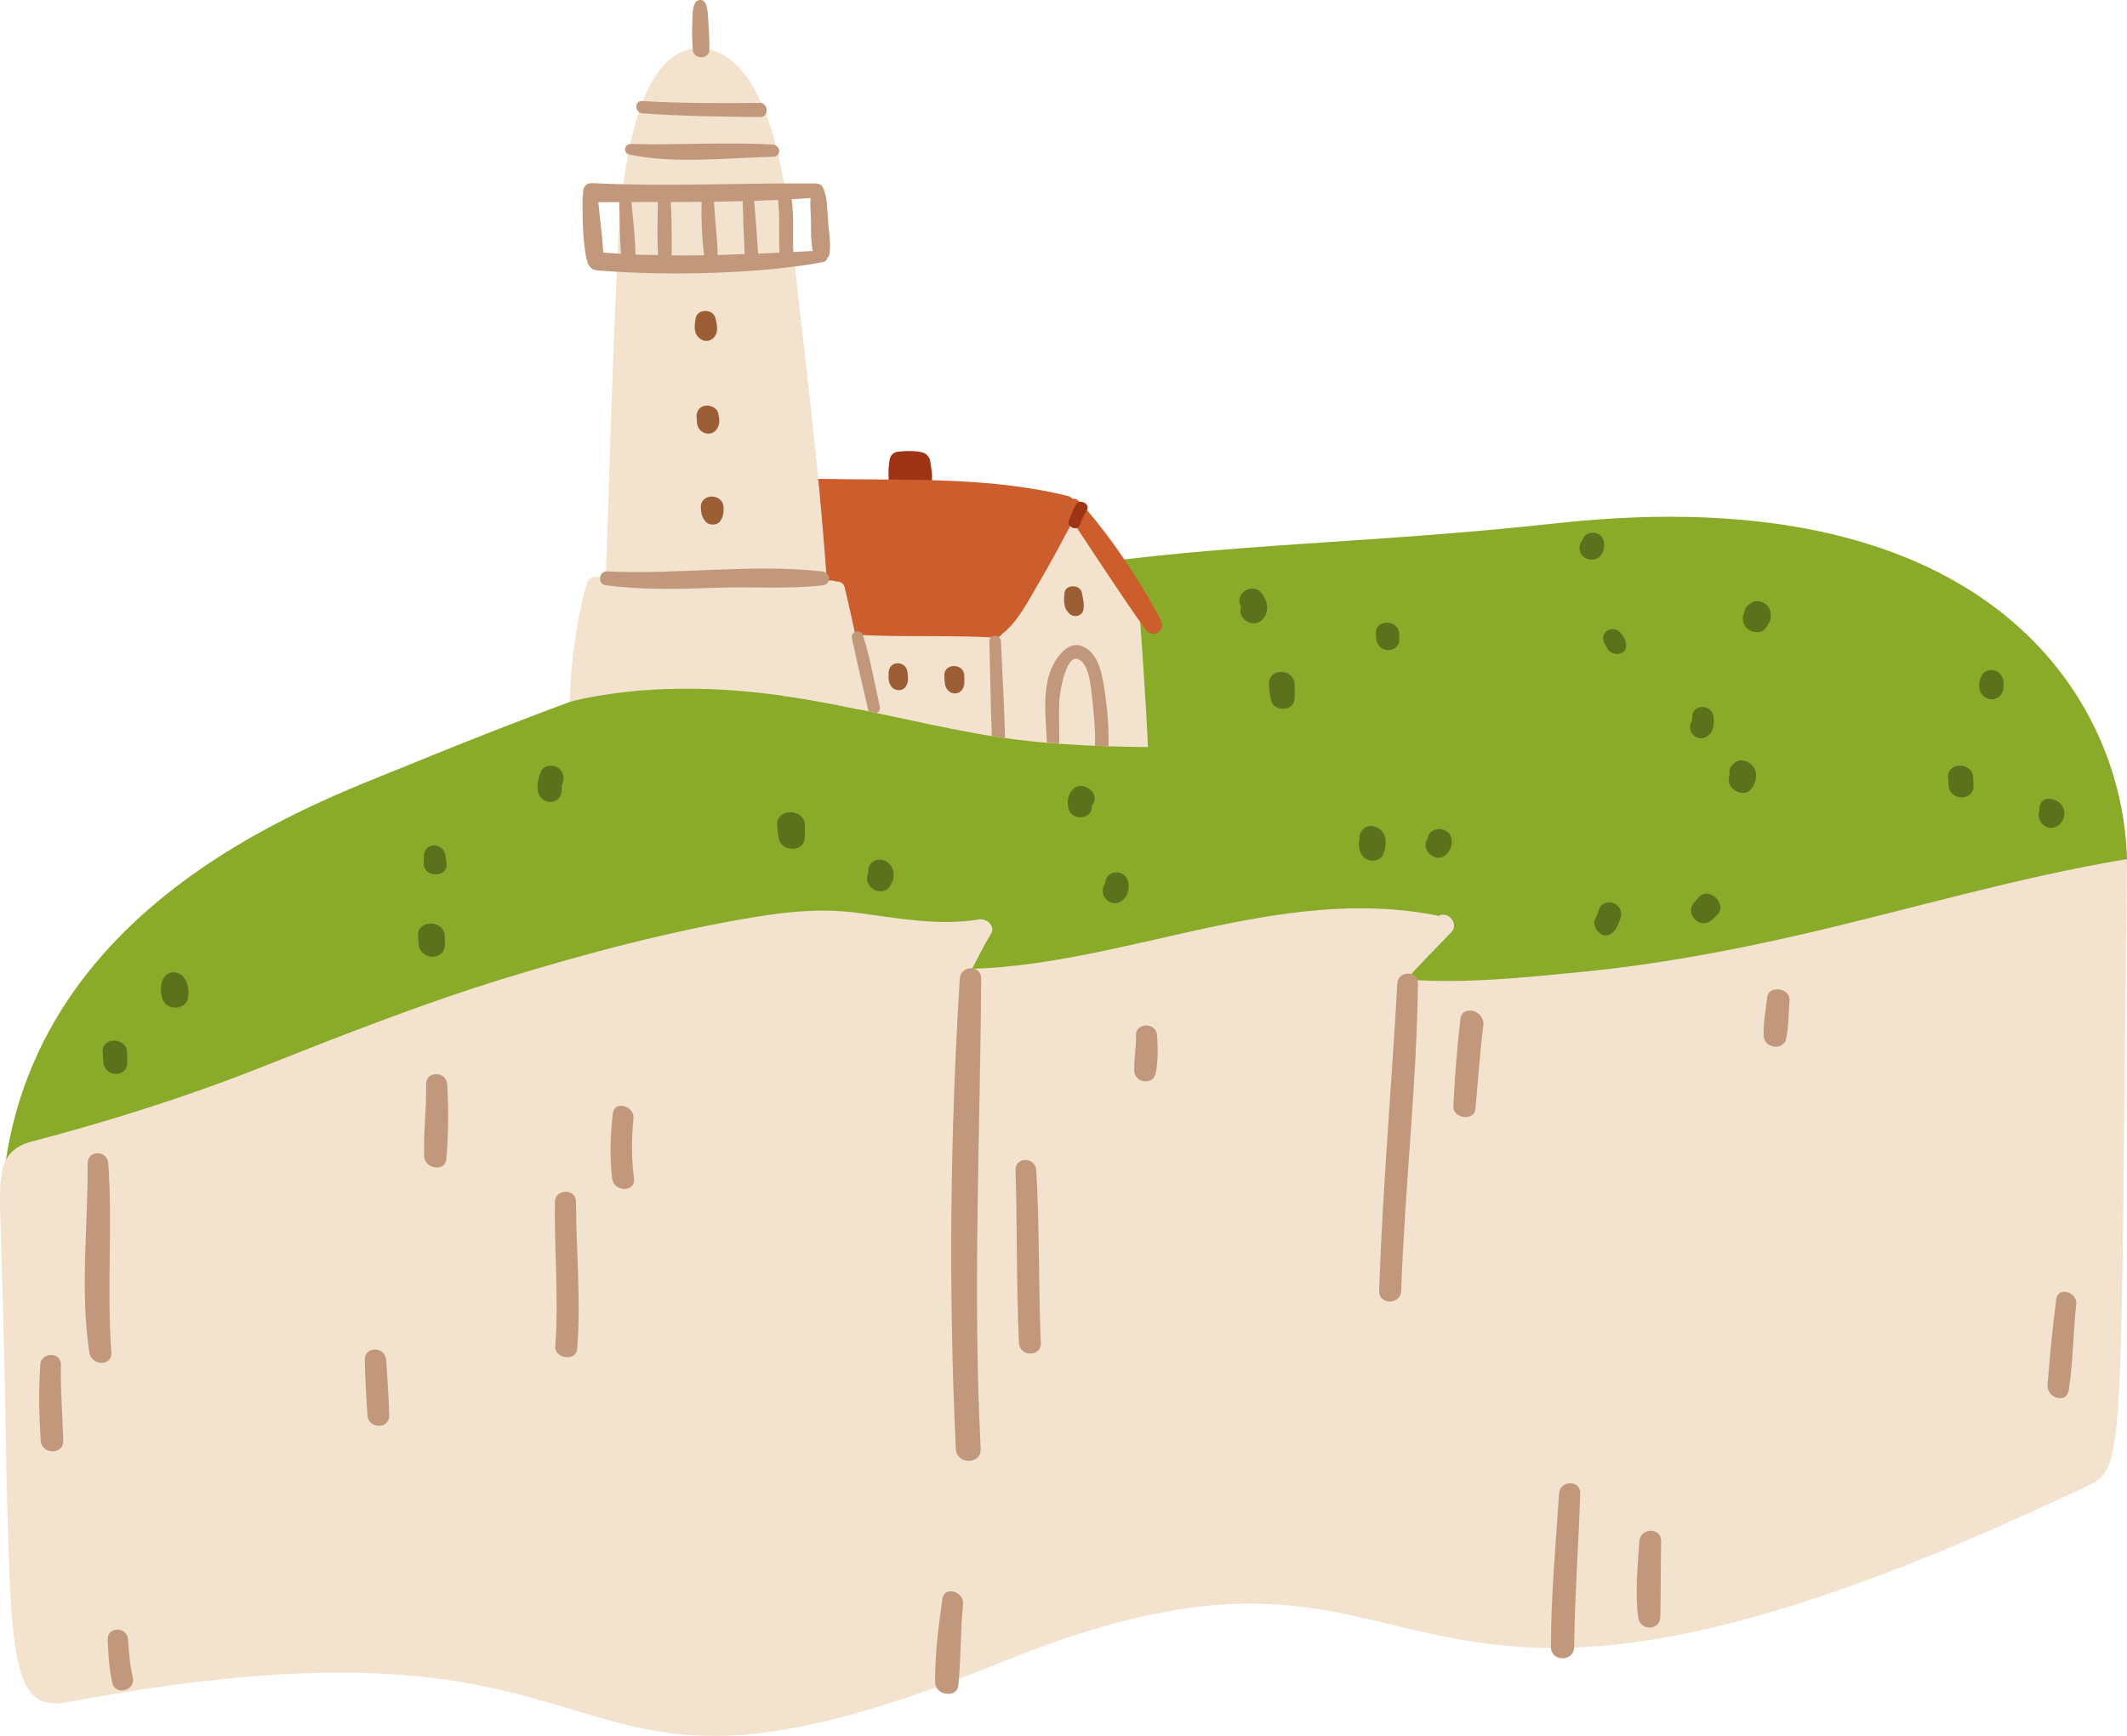 <svg xmlns="http://www.w3.org/2000/svg" width="1080" height="881.65" viewBox="0 0 1080 881.65"><g id="a"/><g id="b"><g id="c"><g id="d"><path d="M790.38 265.75c-193 21.2-277.46-2.56-583.14 122.87C157.31 409.09-1.66 464.12.45 626.66c7.88-1.95 270.53-44.61 398.11-70.53 66.99-13.61 133.02-21.36 202.09-20.54 65.53.78 131.14 6.02 196.58 4.45 53.7-1.29 109.08-8.1 162.83-17.96 25.69-14.88 120.68-55.45 119.94-85.74-1.99-79.72-68.21-194.9-289.62-170.58z" fill="#8aab29"/><path d="M913.88 474.8c-36.72 8.43-73.82 15.26-111.54 18.91-29.09 2.82-58.73 6.01-88.22 3.78 7.33-8.32 15.24-16.07 22.86-24.12 4.1-4.32-2-10.89-6.45-8.2-80.47-16.29-157.72 24.42-236.95 26.89 3.12-5.92 6.03-11.99 9.55-17.68 2.52-4.07-2.17-8.03-5.93-7.42-20.5 3.37-40.88-.54-61.53-3.29-18.07-2.41-34.78-.8-52.36 2.09-42.65 7.03-85.29 18.36-126.39 30.93-42.46 12.99-83.76 29.32-124.95 45.63-38.25 15.14-79.44 28.03-117.65 37.93-16.01 5.46-14.75 18.27-13.87 46.41 6.3 202.21-1.79 243.17 32.94 238.05 311.75-58.87 229.4 79.36 475.02-20.47 240.14-97.59 171.2 92.14 553.28-90.44 17.67-8.45 14.93-23.9 18.3-317.47-56.11 9.29-111.03 25.82-166.12 38.47z" fill="#f2e2ce"/><g><path d="M478.51 812.08c-1.99 13.84-3.8 28.28-3.7 42.39.04 6.63 11.11 8.26 11.8 1.58 1.38-13.62.97-27.47 2.38-41.12.69-6.68-9.51-9.7-10.48-2.85z" fill="#c2987c"/><path d="M576.82 525.98c.14 6.02-1.11 11.93-.89 17.92.21 6.23 9.52 7.4 10.83 1.45 1.34-6.07 1.14-13.1.77-19.37-.41-6.92-10.89-6.89-10.72.0z" fill="#c2987c"/><path d="M709.5 499.53c-2.9 52.04-7.47 103.99-9.24 156.13-.24 7.2 10.95 7.14 11.2.0 1.82-52.17 7.84-103.88 8.52-156.13.08-6.83-10.11-6.59-10.48.0z" fill="#c2987c"/><path d="M487.35 496.98c-4.96 79.13-5.76 159.24-2.03 238.9.38 8.14 13.05 8.14 12.63.0-4.09-79.95-.24-159.19.24-238.9.04-7.1-10.41-6.78-10.84.0z" fill="#c2987c"/><path d="M515.65 594.23c.92 29.31.35 58.56 1.76 87.89.34 7.15 11.38 7.14 11.08.0-1.29-29.33-.55-58.56-2.35-87.89-.41-6.76-10.67-6.75-10.48.0z" fill="#c2987c"/><path d="M20.43 693.21c-.8 12.77-.64 25.53.25 38.39.51 7.37 11.7 7.37 11.44.0-.44-12.8-1.42-25.62-1.21-38.39.11-6.85-10.06-6.56-10.48.0z" fill="#c2987c"/><path d="M741.52 517.58c-1.67 14.67-2.85 29.45-3.58 44.24-.31 6.33 10.6 7.81 11.2 1.5 1.36-14.2 2.26-28.44 4.02-42.58.95-7.54-10.8-10.71-11.65-3.17z" fill="#c2987c"/><path d="M897.3 506.55c-.67 6.34-2.01 13-1.8 19.43.22 6.57 10.06 7.82 11.43 1.54 1.36-6.19 1.2-13.08 1.69-19.45.49-6.38-10.65-7.87-11.32-1.51z" fill="#c2987c"/><path d="M311.16 565.5c-1.23 10.94-1.64 21.92-.34 33 .84 7.12 12 7.12 11.08.0-1.3-10.08-1.26-20.14-.24-30.14.68-6.74-9.72-9.68-10.49-2.86z" fill="#c2987c"/><path d="M185.21 690.65c.24 9.4.72 18.75 1.36 28.16.49 7.15 11.34 7.15 11.08.0-.34-9.4-.84-18.75-1.59-28.16-.56-6.99-11.01-6.99-10.84.0z" fill="#c2987c"/><path d="M44.51 590.82c.21 31.97-3.95 63.96.83 95.99 1.05 7.05 11.74 7.34 11.2.0-2.39-32.11.67-63.91-1.55-95.99-.48-6.79-10.54-6.72-10.48.0z" fill="#c2987c"/><path d="M281.76 610.46c-.4 24.42 2.04 49.05.19 73.36-.48 6.25 10.55 7.72 11.08 1.49 2.06-24.87-.51-49.86-.55-74.86-.01-6.95-10.61-6.84-10.72.0z" fill="#c2987c"/><path d="M216.35 550.72c.31 12.28-1.47 24.45-.94 36.69.26 6.23 10.61 7.93 11.2 1.5 1.13-12.56 1.22-25.51.46-38.2-.41-6.92-10.9-6.89-10.72.0z" fill="#c2987c"/><path d="M791.63 758.48c-1.64 26.03-4.15 51.88-4.13 78.08.0 7.61 11.72 7.54 11.8.0.24-26.08 2.29-52.04 3.05-78.08.21-6.97-10.29-6.72-10.72.0z" fill="#c2987c"/><path d="M832.4 782.8c-.89 12.73-2.16 25.54-.67 38.39.85 7.32 11.12 7.26 11.32.0.33-12.78.11-25.61.42-38.39.18-7.24-10.59-6.92-11.08.0z" fill="#c2987c"/><path d="M1044.08 659.84c-1.94 14.38-3.2 28.94-4.42 43.44-.57 6.78 9.58 9.99 10.72 2.9 2.3-14.34 2.23-29.11 3.83-43.59.71-6.49-9.26-9.36-10.13-2.75z" fill="#c2987c"/><path d="M65.04 832.71c-.46-6.68-10.62-6.68-10.37.0.29 7.36.71 14.66 2.32 21.93 1.54 6.91 12.17 4.03 10.42-2.91-1.58-6.25-1.96-12.67-2.37-19.02z" fill="#c2987c"/></g><path d="M64.51 534.52c.03 1.69.06 3.4.08 5.11.14 7.76-11.35 7.76-12.03.0-.16-1.72-.3-3.42-.44-5.11-.7-8.01 12.25-8.01 12.39.0zm29.93-36.23c-2.57-5.94-10.1-5.94-12.06.0-.98 2.98-.88 5.46-.07 8.6 1.7 6.5 12.09 6.5 13.11.0.5-3.13.33-5.62-.97-8.6zm117.81-22.65.33 3.84c.72 8.61 13.53 8.61 13.35.0l-.08-3.84c-.18-8.77-14.33-8.77-13.6.0zm13.97-40.95c-.91-7.06-10.77-7.06-10.95.0l-.1 3.83c-.19 7.46 12.53 7.46 11.55.0l-.51-3.83zm56.7-44.97c-2.72-1.57-7.07-.87-8.27 2.19-1.19 2.99-2.03 6.18-1.58 9.5 1.1 7.86 11.83 7.8 12.17.0.06-1.41-.21-1.93.33-3.29 1.21-3.06.57-6.58-2.65-8.4zm111.72 29.61c.22 2.32.39 4.62.9 6.92 1.43 6.46 12.25 6.46 13 0 .26-2.3.2-4.6.18-6.92-.11-9.08-14.92-9.08-14.08.0zm57.6 20.27c-1.48-2.02-3.81-3.26-6.24-2.92-3.6.34-5.66 3.57-5.12 6.6-1.1 2.46-.88 5.32 1.41 7.49 2.41 2.29 7.05 2.73 9.11.0 2.38-3.13 3.54-7.5.85-11.16zm-6.13-2.94s-.06.02-.11.02c-.3.03-.58.01-.87.1l.97-.12zm115.06 12.01c-1.85 2.44-1.74 5.98.69 8.28 3.2 3.04 7.4 1.87 9.57-1.24 1.41-2.01 1.76-4.47 1.53-6.94-.77-7.6-11.56-7.56-11.79-.11zm-16.37-47.8c-2.64 2.87-3.13 5.99-2.25 9.85 1.36 5.89 10.9 5.76 11.73.0.17-1.26.16-1.62.65-2.33 3.91-5.78-5.59-12.46-10.13-7.52zm95.99-85.98c-4.73 4.58-12.8-.78-10.59-6.81-3.83-5.76 4.98-12.55 9.89-7.28 3.78 4.04 4.72 10.21.7 14.09zm3.54 32.65c.15 2.75.46 5.32 1.01 8.03 1.21 5.89 11.25 5.89 11.84.0.27-2.71.31-5.27.16-8.03-.43-8.38-13.44-8.38-13 0zm54.29-25.59c.07.86.14 1.7.2 2.56.56 7.53 11.89 7.53 11.68.0-.03-.86-.05-1.7-.08-2.56-.2-7.61-12.37-7.61-11.8.0zm4.64 103.32c-.79-3.38-3.79-5.72-7.2-5.73-3.79-.01-5.91 3.18-5.75 6.35-.1.49-.17.98-.24 1.48-.28 1.76-.04 3.45.58 5.17.77 2.12 2.42 3.8 4.64 4.4 2.5.68 6.04-.34 6.99-2.9 1.08-2.9 1.75-5.58.99-8.78zm21.66.59c-4.07 5.64 4.3 13.31 9.48 8.02 1.93-1.98 2.82-3.99 2.75-6.85-.17-7.51-11.47-7.9-12.23-1.16zm95.19 33.23c-2.63-1.48-6.7-.79-7.89 2.1-.48 1.18-.92 2.37-1.32 3.58-.07.22-.08.26-.12.37-.2.42-.47.84-.69 1.26-2.38 4.61 3.53 11.25 8.15 7.74 2.57-1.96 3.17-4.29 4.37-7.05 1.24-2.87.48-6.3-2.51-8zm42.32-3.26c-.76.89-1.52 1.79-2.28 2.69-5.02 5.87 3.53 14 9.13 8.67.86-.8 1.71-1.62 2.55-2.42 5.77-5.49-4.24-14.99-9.4-8.94zm27.99-66.11c-1.39-2.17-3.49-3.26-5.96-3.49-2.58-.23-4.27 1.45-5.59 3.29-.87 1.2-.92 2.6-.53 3.95-3.09 6.04 6.1 12.54 10.72 7.39 2.55-2.85 3.67-7.53 1.37-11.14zm-31.17-25.4s-.01.76.01.94c-.15.89-.77 1.43.22.21-1.86 2.3-1.98 5.64.42 7.92 2.92 2.77 6.74 1.68 8.73-1.14 1.58-2.21 1.67-5.24 1.45-7.93-.57-7-10.95-6.99-10.83.0zm-33.58-37.12c.83 6.23-8.48 6.59-10.06 1-1.84-2.15-2.34-5.08-.35-7.18 1.79-1.88 5.28-2.09 7.24.0 1.74 1.84 2.84 3.71 3.17 6.18zm73.1-17.15c-.85-2.71-3.64-4.74-6.44-4.74-2.35.01-3.64 1.08-5.24 2.49-.95.86-1.38 2.02-1.42 3.25-1.38 2.54-.9 5.96 1.35 8.08 2.48 2.36 7.32 2.85 9.45.0 1.98-2.66 3.43-5.55 2.31-9.08zm-95.31-35.59c-1.31 1.47-1.81 3.76-1.2 5.63 1.04 3.15 4.23 4.62 7.24 3.99 3.9-.81 5.22-4.43 4.99-8.07-.4-6.72-9.67-7.17-11.03-1.55zm212.78 68.68c-1.8-2.87-5.26-3.45-8.02-2.08-.62.32-1.12.77-1.52 1.33-.78 1.05-1.28 2.22-1.39 3.44-.16.46-.29.92-.34 1.46-.32 3.35 1.13 6.65 4.73 7.64 4.03 1.09 7.6-1.97 7.53-5.98.05 2.04.05-1.48.06-2.01.04-1.33-.33-2.65-1.06-3.8zm-27.08 51.89.25 3.84c.55 8.14 12.94 8.14 12.64.0l-.15-3.84c-.3-8.23-13.31-8.23-12.75.0zm51.72 10.67c-3.88-.38-5.66 2.83-5.37 6.02-.87 2.29-.32 5.08 1.63 6.93 3.19 3.04 7.65 2 9.76-1.26 3.34-5.15.06-11.08-6.03-11.68z" fill="#5c711b"/><g><path d="M403.28 354.22c30.59 4.76 60.76 12.55 91.23 18.11 30.3 5.54 58.83 6.82 88.35 7.1-1.16-26.91-3.25-53.8-5.12-80.68-.11-1.45-.85-2.41-1.81-3.01-.06-.13-.08-.23-.17-.36-4.11-5.96-10.05-10.99-14.6-16.7-4.96-6.23-9.7-13.58-16.04-18.47-.38-.3-.79-.48-1.22-.6-1.24-1.49-3.41-2.09-5.06-.3-13.45 14.47-24.27 32.98-34.78 50.15-1.49.22-2.75 1.29-2.87 3.23-30.54-.04-61.18 1.3-91.62-3.45-1.47-.23-2.71.15-3.73.79-3.02-1.73-8.11-.29-8.56 4.34-1.22 12.92.16 26.07-.18 38.98 2.07.3 4.13.57 6.17.88z" fill="#f2e2ce"/><path d="M472.33 234.33c-.29-2.33-2.03-4.12-4.31-4.63-3.84-.86-8.23-.73-12.08-.29-2.16.25-3.76 1.72-4.17 3.85-.89 4.57-.78 9.88-.05 14.51.41 2.53 3.09 3.78 5.07 2.97.28.18.54.38.85.52 2.2.9 4.14 1.26 6.49 1.24 2.33-.02 3.75-1.2 4.51-2.77 1.02-.2 1.98-.65 2.65-1.38 3.32-3.59 1.6-9.56 1.05-14.01z" fill="#9e3315"/><path d="M589.45 315.07c-9.52-18.68-27.24-45.3-41.69-60.57-.98-1.05-2.16-1.33-3.27-1.21-.54-.59-1.22-1.11-2.26-1.37-40.97-10.18-84.81-7.81-126.44-8.72-4.72-.1-6.3 4.46-4.97 7.91-9.64 18.21-18.01 37.17-27.05 55.7-1.47 3.02.05 6.43 3.31 7.49 37.61 12.25 78.72 7.33 117.4 9.48.69.19 1.41.15 2.06-.15 1-.24 1.72-.78 2.18-1.54 8.18-6.26 13.54-17.27 18.64-25.86 6.08-10.27 11.67-20.84 17.28-31.38 10.66 16 25.81 39.3 36.98 54.87 3.55 4.96 10.56.71 7.82-4.66z" fill="#cc5d2c"/><path d="M546.4 256.24c-1.64 2.56-2.67 5.47-3.69 8.35-1.08 3.08 4.27 5.3 5.44 2.25 1-2.6 2.06-5.21 3.63-7.5 2.19-3.19-3.29-6.36-5.39-3.1z" fill="#9e3315"/><path d="M403.28 354.22c10.94 1.69 21.8 3.83 32.65 6.08.0-.03.0-.06-.01-.1.53-.52.95-1.15 1.04-2.02 1.98-18.91-3.75-41.24-8.06-59.85-.52-2.23-2.49-3.11-4.37-2.96-.39-.17-.77-.34-1.24-.4-1.16-.14-2.33-.21-3.49-.35-4.36-61.92-11.1-112.34-17.81-173.8-2.97-27.18-11.52-94.78-46.37-96.2-31.16-1.27-38.47 60.27-40.5 80.96-2.86 29.3-6.2 153.8-7.56 187.38-1.68.01-3.38.03-5.06.02-2.98-.01-4.45 2.06-4.64 4.33-.06.17-.17.28-.22.44-5.21 18.66-7.75 39.09-8.37 58.61 36.83-8.82 76.53-7.96 114.02-2.14z" fill="#f2e2ce"/><path d="M440.8 360.48c-2.87-12.06-5.56-24.12-8.21-36.23-.77-3.54 4.47-5.08 5.6-1.5 3.76 11.86 5.84 24.05 8.54 36.13.35 1.56-.46 2.72-1.58 3.31-1.3-.28-2.63-.54-3.94-.81-.17-.28-.33-.55-.41-.91zm-23.37-70.26c-36.07-4.01-73.11 1.75-109.37.0-3.96-.19-4.71 6.42-.7 6.98 18.72 2.59 37.38 1.98 56.11 1.32 17.89-.64 36.49.78 54.2-1.21 4.55-.5 4.34-6.59-.24-7.1zm92.92 84.64c-.47-16.38-1.38-32.77-2.12-49.12-.17-3.78-5.95-3.78-5.86.0.4 16 .62 32.05 1.26 48.08 2.25.36 4.49.73 6.71 1.05zm27.47 2.9c.07-7.21-.2-14.43.03-21.65.11-3.24 3.53-27.04 11.1-20.41 4.33 3.78 4.94 13.42 5.54 18.59.93 8.03 1.73 16.43 1.51 24.47 2.29.08 4.58.18 6.86.24.3-10.37-.83-21.52-2.56-31.85-1.2-7.13-3.52-16.09-10.86-18.95-8.21-3.22-14.7 8.02-16.61 14.08-3.41 10.96-1.8 23.45-1.25 34.91 2.08.18 4.16.4 6.24.55zM319.72 78.56c23.36 4.74 49 1.65 72.6 1.07 4.61-.12 4.33-5.96-.22-6.22-23.78-1.34-47.89.34-71.73-.27-3.56-.1-4.14 4.71-.65 5.42zm-22.12 52.22c-1.79-10.11-1.86-20.62-1.79-30.79.0-.53.13-.98.3-1.39-.47-2.58.95-5.75 4.55-5.59 38.69 1.9 75.78-.17 113.66.17 2.01.02 3.22 1.15 3.67 2.5.05.1.16.12.19.23 2.09 5.25 1.84 11.42 2.32 16.9.45 5.32 1.49 11.1.63 16.37-.12.78-.53 1.36-1.05 1.82-.2.93-.78 1.84-1.95 2.07-30.35 5.82-78.43 7.34-114.97 4.24-3.13-.27-4.84-2.72-4.99-5.03-.24-.45-.48-.94-.57-1.5zm105.2-2.81c3.28-.17 6.58-.3 9.85-.48-1.07-5.3-.76-11.05-.9-16.33-.1-3.41-.44-7.06-.22-10.57-3.19.23-6.38.39-9.56.58 1.22 8.93.47 17.85.84 26.8zM382.91 102s.04.09.04.14c.77 8.9 1.41 17.78 1.99 26.69 3.62-.15 7.22-.36 10.83-.52-.47-8.93.39-17.84-.73-26.77-4.03.19-8.08.34-12.14.47zm-20.36.45c.38 9.02 1.68 18.07 1.84 27.07 4.59-.1 9.16-.31 13.73-.47-.42-8.92-.78-17.84-1.03-26.78.0-.05.03-.09.03-.14-4.86.12-9.71.26-14.58.32zm-21.51 27.27c5.48.05 10.95.02 16.43-.06-1.07-8.99-1.46-18.14-1.25-27.13-5.21.05-10.42.08-15.62.09.52 9.03.52 18.07.44 27.1zm-20.42-27.09c.85 8.84 1.88 17.81 2.05 26.66 3.84.17 7.67.18 11.51.26-.64-8.97-.19-17.95-.16-26.93-4.47.0-8.94.01-13.41.01zm-16.85.08c1.01 8.51 1.94 17.07 2.58 25.6 3.01.24 6.02.42 9.01.6-.77-8.72-.75-17.55-.9-26.26-3.57.0-7.14.03-10.7.06zm56.45-77.75c-.11-3.66-.08-7.34-.38-11.01-.32-3.82-.11-8.14-1.41-11.8-1.08-3.07-4.8-2.67-5.81.0-1.21 3.1-.95 6.87-1.13 10.21-.22 4.19.04 8.4.22 12.6.2 5.5 8.68 5.5 8.51.0zm-34.01 32.58c19.92 1.52 39.82 1.69 59.72 1.91 4.65.05 4.39-7.24-.24-7.19-19.88.21-39.78.26-59.68-.94-4.03-.24-3.76 5.92.21 6.22z" fill="#c2987c"/><path d="M550.05 309.82c-.69 3.16-4.71 4.08-7.05 1.87-3.16-2.96-2.87-6.74-2.47-10.62.44-4.39 8.03-4.37 8.81.0.53 2.95 1.37 5.8.71 8.75zm-98.81 31.66c-.1 2.95-.39 5.25 1.78 7.7 1.61 1.81 5.06 1.81 6.53.0 1.99-2.45 1.55-4.74 1.24-7.7-.62-6.15-9.36-6.15-9.55.0zm-95.39-83.7c.11 2.86.51 4.88 2.42 7.15 1.68 2.02 5.68 2.02 7.22.0 1.75-2.28 2-4.29 1.91-7.15-.26-7.44-11.8-7.44-11.54.0zm7.21-87.1c1.79-2.55.91-6.11.25-8.98-1.15-5.02-9.3-5.02-10.1.0-.46 2.87-1.08 6.43.88 8.98 2.55 3.31 6.66 3.31 8.97.0zm116.45 172.49c.13 2.32-.05 4.71 1.29 6.76 1.96 2.99 6.25 2.99 7.98.0 1.2-2.04.87-4.44.84-6.76-.1-6.52-10.47-6.52-10.11.0zm-125.1-126.46c1.52 3.75 6.52 4.81 9.13 1.77 2.22-2.6 1.88-5.55 1.1-8.7-.75-3.06-4.81-4.46-7.45-3.53-3.01 1.07-4 4.03-3.34 6.96-.1 1.28.06 2.3.55 3.51z" fill="#9c5f35"/></g></g></g></g></svg>